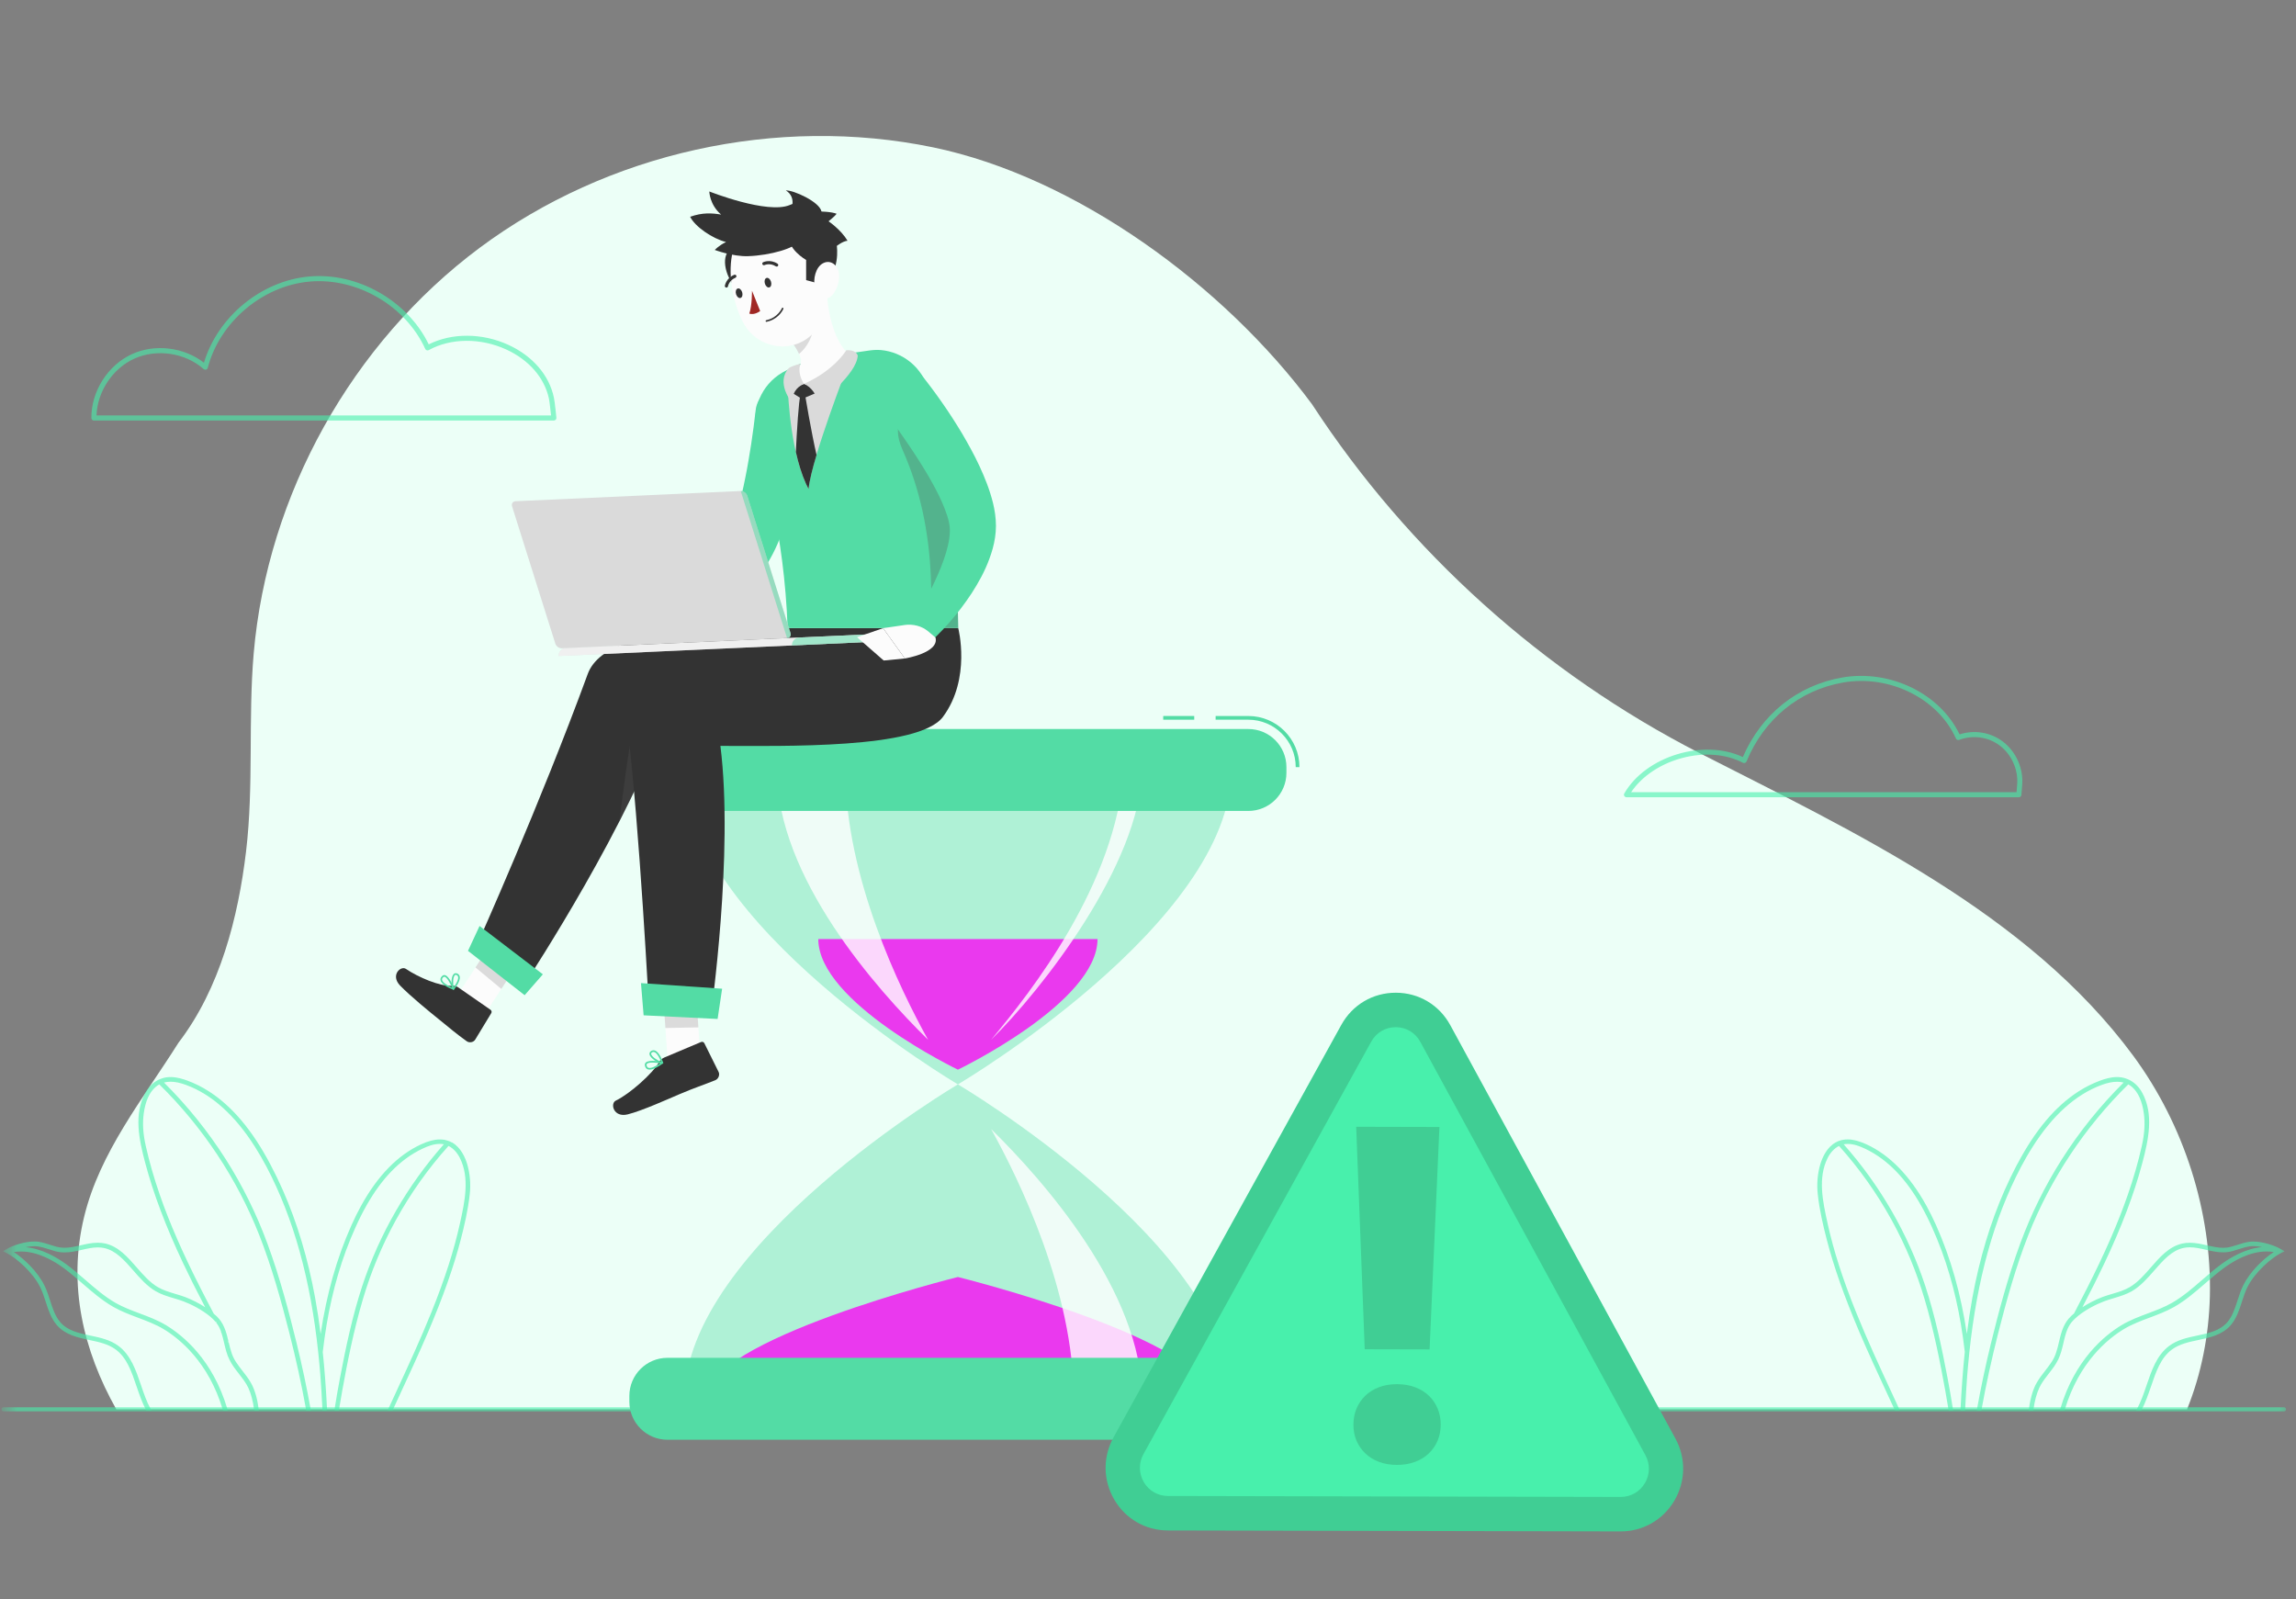 <svg width="201" height="140" viewBox="0 0 201 140" fill="none" xmlns="http://www.w3.org/2000/svg">
<rect x="0" y="0" width="201" height="140" fill="#808080" stroke="none"/>
<mask id="mask0_581_564" style="mask-type:alpha" maskUnits="userSpaceOnUse" x="0" y="0" width="201" height="140">
<rect x="0.5" width="200" height="140" fill="#D9D9D9"/>
</mask>
<g mask="url(#mask0_581_564)">
<path d="M191.461 123.37C192.722 120.252 193.374 116.891 193.461 113.473C193.634 106.109 191.215 98.483 186.766 92.44C177.513 79.894 162.282 72.82 148.77 65.919C135.109 58.918 123.304 48.312 114.901 35.452V35.444C107.167 24.976 94.158 15.485 81.693 12.9C68.015 10.07 53.199 13.355 41.995 21.69C30.802 30.028 23.414 43.292 22.209 57.202C21.714 62.964 22.226 68.793 21.541 74.535C20.856 80.281 19.279 86.513 15.622 91.284C12.502 96.229 8.738 100.867 7.368 106.507C5.904 112.509 7.303 118.255 10.18 123.37H191.461Z" fill="#ECFFF7"/>
<path d="M48.486 36.814H8.222C8.1 36.814 8 36.717 8 36.595C7.976 34.265 9.44 31.962 11.559 30.996C13.572 30.076 16.108 30.392 17.854 31.751C19.061 27.719 22.887 24.569 27.087 24.203C31.328 23.832 35.677 26.325 37.534 30.146C39.561 29.126 42.207 29.137 44.508 30.189C46.624 31.158 48.077 32.842 48.491 34.806C48.583 35.242 48.702 36.517 48.708 36.571C48.713 36.633 48.691 36.695 48.651 36.741C48.61 36.787 48.548 36.814 48.486 36.814ZM8.447 36.37H48.239C48.199 35.973 48.118 35.201 48.056 34.901C47.669 33.074 46.307 31.507 44.321 30.595C42.067 29.564 39.469 29.583 37.536 30.647C37.482 30.677 37.417 30.682 37.36 30.663C37.301 30.644 37.255 30.601 37.228 30.544C35.509 26.769 31.263 24.29 27.125 24.647C22.99 25.007 19.234 28.181 18.189 32.197C18.17 32.273 18.114 32.333 18.041 32.354C17.967 32.376 17.886 32.36 17.829 32.308C16.211 30.877 13.71 30.506 11.746 31.402C9.849 32.268 8.517 34.289 8.45 36.373L8.447 36.37Z" fill="#48F0AC" fill-opacity="0.6"/>
<path d="M176.742 69.79H142.389C142.311 69.79 142.238 69.747 142.197 69.679C142.156 69.612 142.156 69.525 142.197 69.457C144.086 66.186 149.155 64.656 152.573 66.272C154.196 62.529 157.349 59.999 161.26 59.312C165.452 58.576 169.833 60.705 171.546 64.286C172.861 63.869 174.271 64.102 175.351 64.927C176.493 65.799 177.154 67.287 177.029 68.721L176.961 69.587C176.953 69.704 176.856 69.793 176.74 69.793L176.742 69.79ZM142.79 69.347H176.537L176.588 68.683C176.699 67.395 176.109 66.061 175.083 65.279C174.071 64.508 172.734 64.316 171.508 64.77C171.4 64.811 171.276 64.759 171.23 64.651C169.66 61.141 165.408 59.036 161.341 59.75C157.506 60.424 154.429 62.944 152.895 66.662C152.87 66.719 152.824 66.765 152.765 66.786C152.705 66.808 152.64 66.803 152.586 66.775C149.477 65.149 144.76 66.426 142.795 69.347H142.79Z" fill="#48F0AC" fill-opacity="0.6"/>
<path d="M39.563 100.015C39.52 99.99 39.476 99.966 39.436 99.95C39.373 99.917 39.292 99.879 39.211 99.86C38.992 99.784 38.754 99.747 38.507 99.747C38.028 99.747 37.493 99.887 36.867 100.174C34.835 101.105 33.062 102.918 31.607 105.562C31.32 106.082 31.046 106.637 30.767 107.256C29.482 110.133 28.597 113.254 28.069 116.769C27.934 115.695 27.772 114.628 27.585 113.594C26.96 110.187 26.013 107.024 24.765 104.196C24.419 103.416 24.059 102.667 23.674 101.941C22.091 98.943 20.329 96.848 18.286 95.536C17.691 95.154 17.06 94.838 16.411 94.599C16.013 94.453 15.485 94.285 14.939 94.285C14.876 94.285 14.812 94.285 14.749 94.291C14.487 94.307 14.23 94.372 13.992 94.475C13.916 94.502 13.837 94.54 13.764 94.583C13.339 94.816 12.979 95.189 12.725 95.657C11.697 97.53 12.162 99.744 12.725 101.849C13.442 104.534 14.525 107.389 16.032 110.582C16.568 111.716 17.166 112.915 17.959 114.433C17.418 114.084 16.793 113.765 16.2 113.54C15.905 113.432 15.604 113.34 15.323 113.259L15.277 113.245C14.784 113.097 14.276 112.942 13.826 112.68C13.12 112.271 12.536 111.6 11.97 110.953C11.18 110.044 10.36 109.105 9.199 108.853C8.993 108.81 8.782 108.788 8.557 108.788C8.035 108.788 7.537 108.902 7.023 109.021C6.547 109.129 6.095 109.229 5.64 109.229C5.399 109.229 5.175 109.2 4.958 109.143C4.777 109.094 4.595 109.037 4.42 108.978C4.081 108.869 3.735 108.758 3.375 108.704C3.256 108.688 3.129 108.68 2.999 108.68C2.176 108.68 1.131 109.013 0.569 109.348L0.263 109.535L0.585 109.695C1.37 110.093 2.844 111.316 3.521 112.685C3.71 113.069 3.851 113.489 4.014 113.995C4.246 114.707 4.487 115.443 4.988 116.014C5.735 116.866 6.844 117.099 7.827 117.305C8.639 117.475 9.48 117.651 10.143 118.146C11.109 118.866 11.526 120.089 11.964 121.388C12.197 122.065 12.435 122.766 12.771 123.407L12.795 123.456H13.25L13.177 123.323C12.828 122.685 12.582 121.96 12.346 121.261C11.908 119.968 11.453 118.631 10.381 117.83C9.651 117.28 8.763 117.096 7.902 116.915C6.893 116.701 5.94 116.498 5.285 115.754C4.834 115.232 4.614 114.555 4.376 113.816C4.235 113.378 4.089 112.926 3.881 112.512C3.283 111.31 2.119 110.201 1.21 109.605C1.416 109.573 1.624 109.557 1.838 109.557C3.31 109.557 4.701 110.358 5.61 111.032C6.17 111.446 6.709 111.914 7.231 112.366C8.07 113.094 8.939 113.843 9.921 114.406C10.611 114.799 11.361 115.08 12.086 115.354C12.844 115.638 13.629 115.933 14.327 116.352C15.723 117.194 18.251 119.229 19.501 123.397L19.52 123.459H19.937L19.905 123.345C18.625 119.007 15.991 116.888 14.538 116.008C13.807 115.567 13.004 115.267 12.23 114.977C11.521 114.712 10.787 114.436 10.124 114.06C9.177 113.519 8.325 112.78 7.499 112.065C6.971 111.608 6.425 111.135 5.854 110.712C4.977 110.063 3.664 109.3 2.233 109.178C2.509 109.121 2.771 109.091 3.004 109.091C3.115 109.091 3.223 109.097 3.323 109.113C3.64 109.159 3.962 109.262 4.298 109.367C4.487 109.43 4.674 109.489 4.863 109.538C5.115 109.605 5.372 109.638 5.651 109.638C6.17 109.638 6.668 109.524 7.18 109.408C7.656 109.3 8.105 109.197 8.56 109.197C8.758 109.197 8.939 109.216 9.12 109.254C10.151 109.478 10.893 110.328 11.675 111.224C12.262 111.898 12.871 112.593 13.634 113.037C14.121 113.318 14.657 113.481 15.171 113.635L15.328 113.681C15.572 113.754 15.824 113.83 16.064 113.922C16.725 114.171 17.683 114.653 18.397 115.248C18.581 115.402 18.746 115.562 18.898 115.741L18.966 115.684L18.925 115.778C19.096 115.992 19.236 116.252 19.345 116.544L19.35 116.642H19.374C19.463 116.904 19.529 117.18 19.599 117.47L19.623 117.57C19.745 118.1 19.864 118.577 20.078 119.01C20.302 119.478 20.63 119.897 20.919 120.265L20.968 120.33C21.179 120.604 21.398 120.885 21.596 121.221C21.648 121.307 21.691 121.394 21.748 121.51C21.975 122 22.145 122.647 22.243 123.378L22.254 123.456H22.657L22.643 123.356C22.605 123.061 22.562 122.807 22.514 122.579C22.408 122.098 22.275 121.683 22.118 121.348C22.108 121.324 22.099 121.305 22.075 121.256C22.04 121.188 22.005 121.121 21.956 121.037C21.948 121.018 21.937 120.996 21.926 120.985C21.721 120.636 21.466 120.309 21.239 120.019C21.147 119.9 21.052 119.781 20.963 119.659C20.73 119.356 20.562 119.094 20.435 118.837C20.354 118.669 20.292 118.501 20.24 118.322C20.151 118.06 20.086 117.781 20.016 117.483L19.929 117.502L19.997 117.41C19.853 116.801 19.672 116.044 19.188 115.462C19.049 115.297 18.882 115.134 18.714 115.002C18.332 114.287 17.959 113.562 17.591 112.839C15.991 109.695 14.847 107.07 13.983 104.577C13.469 103.089 13.069 101.692 12.76 100.31C12.519 99.232 12.465 98.326 12.587 97.452C12.73 96.41 13.071 95.641 13.602 95.17C13.713 95.076 13.824 94.994 13.945 94.927C17.74 98.648 20.76 103.202 22.689 108.101C23.812 110.948 24.619 113.9 25.325 116.666C25.913 118.966 26.405 121.229 26.792 123.383L26.806 123.456H27.212L27.193 123.351C26.854 121.467 26.443 119.521 25.964 117.567C25.32 114.942 24.513 111.857 23.407 108.853C22.454 106.263 21.228 103.784 19.764 101.481C18.224 99.059 16.405 96.799 14.357 94.764C14.533 94.718 14.725 94.694 14.925 94.694C15.328 94.694 15.791 94.789 16.294 94.978C18.543 95.809 20.57 97.628 22.319 100.391C22.67 100.943 23.017 101.541 23.347 102.166C25.707 106.672 27.184 111.982 27.861 118.406C27.896 118.75 27.931 119.094 27.964 119.448L28.045 120.384C28.11 121.256 28.169 122.203 28.226 123.369L28.232 123.453H28.543L28.635 123.429L28.63 123.334C28.535 121.481 28.413 119.843 28.256 118.355C28.632 115.08 29.295 112.182 30.28 109.497C30.546 108.777 30.83 108.087 31.122 107.44C32.359 104.686 33.788 102.729 35.493 101.454C35.972 101.097 36.472 100.797 36.978 100.558C37.447 100.339 37.955 100.136 38.513 100.136C38.629 100.136 38.743 100.147 38.856 100.171C35.679 103.752 33.214 108.028 31.723 112.544C30.843 115.213 30.262 118.006 29.764 120.625C29.609 121.437 29.452 122.328 29.29 123.348L29.274 123.451H29.672L29.682 123.375C29.772 122.828 29.864 122.284 29.961 121.74C30.394 119.337 30.949 116.506 31.766 113.746C32.467 111.359 33.433 109.034 34.635 106.842C35.926 104.491 37.482 102.293 39.263 100.315C39.658 100.51 39.996 100.862 40.242 101.335C41.146 103.097 40.683 105.2 40.275 107.056L40.261 107.113C39.731 109.503 38.938 111.968 37.769 114.869C36.797 117.278 35.688 119.675 34.613 121.995L33.942 123.448H34.375L35 122.098C35.828 120.309 36.686 118.458 37.474 116.615C38.802 113.497 39.712 110.918 40.34 108.499C40.645 107.316 40.975 105.92 41.124 104.539C41.222 103.638 41.143 102.729 40.9 101.909C40.71 101.278 40.326 100.437 39.566 100.004L39.563 100.015Z" fill="#48F0AC" fill-opacity="0.6"/>
<path d="M199.66 109.34C199.124 109.018 198.079 108.685 197.259 108.685C197.129 108.685 197.002 108.693 196.883 108.71C196.526 108.764 196.18 108.875 195.839 108.983C195.663 109.04 195.481 109.097 195.3 109.145C195.081 109.205 194.859 109.232 194.618 109.232C194.161 109.232 193.711 109.129 193.203 109.016C192.721 108.905 192.223 108.791 191.701 108.791C191.473 108.791 191.265 108.813 191.059 108.856C189.896 109.108 189.078 110.047 188.288 110.956C187.723 111.605 187.138 112.274 186.432 112.682C185.985 112.945 185.474 113.099 184.981 113.245L184.935 113.259C184.654 113.34 184.351 113.432 184.058 113.54C183.466 113.765 182.843 114.084 182.302 114.433C183.095 112.915 183.693 111.716 184.229 110.582C185.736 107.392 186.819 104.537 187.536 101.849C188.099 99.744 188.564 97.53 187.536 95.657C187.281 95.187 186.921 94.816 186.499 94.583C186.429 94.54 186.35 94.502 186.275 94.475C186.031 94.369 185.774 94.307 185.512 94.291C185.447 94.285 185.384 94.285 185.322 94.285C184.773 94.285 184.248 94.453 183.847 94.599C183.2 94.84 182.57 95.154 181.972 95.536C179.929 96.848 178.164 98.943 176.597 101.92L176.57 101.955L176.565 101.966C176.197 102.667 175.837 103.414 175.49 104.193C174.245 107.021 173.296 110.185 172.67 113.592C172.484 114.626 172.321 115.692 172.186 116.766C171.661 113.251 170.776 110.13 169.491 107.254C169.212 106.637 168.938 106.082 168.652 105.56C167.193 102.916 165.423 101.102 163.391 100.171C162.763 99.885 162.227 99.744 161.751 99.744C161.502 99.744 161.266 99.782 161.052 99.855C160.985 99.871 160.914 99.901 160.828 99.944C160.779 99.963 160.736 99.987 160.692 100.012C159.932 100.445 159.548 101.286 159.358 101.917C159.112 102.737 159.036 103.646 159.134 104.548C159.283 105.922 159.599 107.262 159.919 108.507C160.546 110.926 161.456 113.505 162.784 116.623C163.572 118.466 164.43 120.317 165.261 122.108L165.883 123.453H166.316L165.645 122.003C164.571 119.684 163.461 117.286 162.489 114.875C161.32 111.973 160.527 109.508 159.997 107.118L159.986 107.062C159.578 105.205 159.112 103.1 160.016 101.338C160.262 100.864 160.598 100.512 160.996 100.318C162.776 102.296 164.332 104.493 165.623 106.845C166.825 109.037 167.788 111.359 168.492 113.751C169.312 116.509 169.864 119.34 170.297 121.743C170.394 122.287 170.486 122.831 170.576 123.378L170.587 123.453H170.984L170.968 123.351C170.806 122.338 170.652 121.448 170.495 120.628C169.999 118.011 169.417 115.218 168.538 112.547C167.047 108.03 164.584 103.755 161.404 100.174C161.518 100.15 161.637 100.139 161.764 100.139C162.305 100.139 162.814 100.342 163.282 100.561C163.788 100.799 164.289 101.102 164.768 101.457C166.473 102.732 167.902 104.688 169.139 107.443C169.431 108.09 169.715 108.78 169.98 109.5C170.968 112.185 171.631 115.08 172.005 118.339C171.848 119.846 171.726 121.481 171.631 123.361L171.626 123.456H172.032L172.037 123.372C172.094 122.217 172.151 121.267 172.218 120.387L172.3 119.445C172.332 119.094 172.367 118.75 172.402 118.398C173.079 111.982 174.557 106.675 176.916 102.169C177.247 101.544 177.59 100.945 177.945 100.393C179.693 97.633 181.723 95.812 183.972 94.981C184.478 94.791 184.938 94.697 185.341 94.697C185.541 94.697 185.731 94.721 185.909 94.767C183.858 96.802 182.039 99.062 180.502 101.484C179.038 103.784 177.812 106.263 176.86 108.853C175.753 111.857 174.946 114.945 174.302 117.567C173.823 119.524 173.412 121.47 173.074 123.351L173.055 123.456H173.461L173.474 123.383C173.858 121.232 174.354 118.972 174.938 116.666C175.645 113.9 176.451 110.948 177.574 108.101C179.504 103.202 182.527 98.648 186.318 94.927C186.44 94.994 186.551 95.073 186.662 95.168C187.192 95.641 187.533 96.407 187.677 97.452C187.798 98.326 187.744 99.232 187.503 100.31C187.195 101.692 186.794 103.089 186.28 104.577C185.417 107.072 184.269 109.697 182.673 112.839C182.305 113.562 181.931 114.287 181.571 114.975C181.379 115.134 181.214 115.297 181.076 115.462C180.589 116.044 180.41 116.799 180.259 117.44L180.242 117.51C180.18 117.781 180.113 118.06 180.023 118.325C179.972 118.501 179.91 118.669 179.828 118.834C179.701 119.094 179.533 119.356 179.298 119.659C179.209 119.778 179.117 119.897 179.025 120.016C178.8 120.303 178.546 120.631 178.345 120.972C178.329 120.993 178.316 121.018 178.297 121.056C178.256 121.126 178.215 121.204 178.169 121.291C178.161 121.307 178.153 121.326 178.148 121.342C177.988 121.681 177.856 122.098 177.75 122.579C177.699 122.812 177.655 123.066 177.62 123.356L177.607 123.456H178.01L178.021 123.378C178.115 122.647 178.289 122 178.529 121.483C178.573 121.391 178.616 121.307 178.665 121.223L178.689 121.183C178.862 120.885 179.081 120.604 179.293 120.33L179.344 120.263C179.634 119.895 179.961 119.475 180.186 119.007C180.399 118.571 180.518 118.098 180.638 117.575L180.662 117.47C180.732 117.172 180.8 116.893 180.889 116.625L180.911 116.566C181.027 116.244 181.165 115.984 181.336 115.77L181.379 115.716C181.52 115.554 181.682 115.394 181.866 115.243C182.581 114.645 183.541 114.166 184.202 113.917C184.443 113.825 184.694 113.749 184.938 113.676L185.097 113.627C185.612 113.47 186.147 113.31 186.635 113.029C187.398 112.585 188.007 111.89 188.594 111.216C189.379 110.317 190.118 109.47 191.149 109.246C191.327 109.208 191.511 109.189 191.709 109.189C192.163 109.189 192.613 109.292 193.119 109.405C193.6 109.516 194.098 109.63 194.618 109.63C194.897 109.63 195.154 109.597 195.406 109.53C195.595 109.481 195.782 109.421 195.996 109.351C196.307 109.254 196.629 109.151 196.945 109.105C197.046 109.089 197.154 109.083 197.265 109.083C197.498 109.083 197.76 109.113 198.033 109.17C196.602 109.292 195.289 110.055 194.412 110.704C193.841 111.126 193.295 111.6 192.764 112.06C191.939 112.775 191.086 113.513 190.139 114.055C189.479 114.431 188.745 114.707 188.036 114.972C187.26 115.262 186.459 115.562 185.728 116.003C184.272 116.88 181.642 119.002 180.362 123.34L180.326 123.453H180.743L180.762 123.391C182.012 119.223 184.54 117.188 185.936 116.347C186.632 115.927 187.417 115.632 188.18 115.348C188.902 115.078 189.652 114.796 190.342 114.404C191.325 113.843 192.193 113.091 193.032 112.363C193.554 111.911 194.093 111.443 194.653 111.029C195.563 110.355 196.956 109.554 198.426 109.554C198.637 109.554 198.848 109.57 199.054 109.603C198.144 110.198 196.981 111.308 196.385 112.509C196.177 112.926 196.031 113.381 195.882 113.838C195.649 114.555 195.43 115.232 194.981 115.754C194.326 116.498 193.373 116.701 192.358 116.915C191.5 117.094 190.615 117.28 189.885 117.83C188.813 118.634 188.358 119.97 187.92 121.261C187.682 121.962 187.436 122.687 187.087 123.323L187.013 123.456H187.468L187.492 123.407C187.825 122.769 188.066 122.068 188.302 121.386C188.74 120.092 189.154 118.869 190.123 118.149C190.786 117.654 191.625 117.478 192.44 117.307C193.422 117.102 194.531 116.869 195.278 116.017C195.779 115.446 196.02 114.712 196.25 114.003L196.263 113.96C196.412 113.492 196.553 113.072 196.742 112.688C197.422 111.319 198.897 110.093 199.679 109.697L200.001 109.538L199.665 109.338L199.66 109.34Z" fill="#48F0AC" fill-opacity="0.6"/>
<path d="M200.128 123.37C200.128 123.47 200.05 123.549 199.955 123.549H0.302C0.207 123.549 0.128 123.468 0.128 123.37C0.128 123.322 0.147 123.276 0.18 123.243C0.212 123.211 0.256 123.192 0.302 123.192H199.955C200.05 123.192 200.128 123.273 200.128 123.37Z" fill="#48F0AC" fill-opacity="0.6"/>
<path opacity="0.4" d="M83.857 94.927C83.857 94.927 59.92 109.06 59.92 122.45H107.797C107.797 109.06 83.86 94.927 83.86 94.927H83.857Z" fill="#53DCA5"/>
<path opacity="0.8" d="M83.857 111.789C83.857 111.789 61.754 117.264 61.754 122.45H105.96C105.96 117.264 83.857 111.789 83.857 111.789Z" fill="#F90CF4"/>
<path opacity="0.8" d="M86.763 98.832C91.254 103.249 99.993 113.046 99.993 122.453H94.003C94.003 113.046 89.219 103.252 86.763 98.832Z" fill="white"/>
<path opacity="0.4" d="M83.857 94.927C83.857 94.927 59.92 80.794 59.92 67.404H107.797C107.797 80.794 83.86 94.927 83.86 94.927H83.857Z" fill="#53DCA5"/>
<path opacity="0.8" d="M83.857 93.637C83.857 93.637 71.636 87.767 71.636 82.204H96.081C96.081 87.767 83.86 93.637 83.86 93.637H83.857Z" fill="#F90CF4"/>
<path opacity="0.8" d="M81.248 91.025C76.757 86.608 68.018 76.811 68.018 67.404H74.007C74.007 76.811 78.792 86.605 81.248 91.025Z" fill="white"/>
<path opacity="0.8" d="M86.763 91.025C91.254 86.608 99.775 75.68 99.993 67.404H98.394C97.645 77.488 90.316 86.748 86.763 91.025Z" fill="white"/>
<path d="M104.547 62.678H101.833V63.003H104.547V62.678Z" fill="#53DCA5"/>
<path d="M113.758 67.153H113.432C113.432 64.866 111.573 63.003 109.283 63.003H106.42V62.678H109.283C111.752 62.678 113.758 64.684 113.758 67.153Z" fill="#53DCA5"/>
<path d="M109.283 63.818H58.432C56.59 63.818 55.096 65.311 55.096 67.153V67.655C55.096 69.497 56.59 70.99 58.432 70.99H109.283C111.125 70.99 112.618 69.497 112.618 67.655V67.153C112.618 65.311 111.125 63.818 109.283 63.818Z" fill="#53DCA5"/>
<path d="M109.283 118.864H58.432C56.59 118.864 55.096 120.357 55.096 122.199V122.7C55.096 124.543 56.59 126.036 58.432 126.036H109.283C111.125 126.036 112.618 124.543 112.618 122.7V122.199C112.618 120.357 111.125 118.864 109.283 118.864Z" fill="#53DCA5"/>
<path d="M41.882 89.647L39.674 87.686L43.439 81.904L45.644 83.865L41.882 89.647Z" fill="#FCFCFC"/>
<path d="M40.13 86.445L42.938 88.393C43.038 88.464 43.068 88.588 43.006 88.692L41.602 91.008C41.456 91.249 41.087 91.317 40.856 91.148C39.889 90.454 39.517 90.116 38.348 89.171C37.628 88.591 35.912 87.194 35.026 86.275C34.16 85.376 35.075 84.507 35.534 84.816C36.619 85.552 38.505 86.36 39.596 86.298C39.791 86.285 39.983 86.341 40.133 86.445H40.13Z" fill="#333333"/>
<path opacity="0.2" d="M45.644 83.865L43.436 81.904L41.625 84.689L43.889 86.569L45.644 83.865Z" fill="#555555"/>
<path d="M68.112 54.984C68.112 54.984 53.292 53.971 51.455 58.994C47.276 70.41 41.84 82.527 41.84 82.527L46.221 85.686C46.221 85.686 55.458 71.57 58.263 62.502C63.962 63.886 74.268 65.068 77.587 61.257C80.421 58.007 78.3 54.981 78.3 54.981H68.112V54.984Z" fill="#333333"/>
<path opacity="0.3" d="M55.416 63.863C55.071 65.254 54.549 69.25 54.224 71.898C54.94 70.504 55.627 69.091 56.243 67.71L55.416 63.863Z" fill="#555555"/>
<path d="M45.928 87.119L40.97 83.237L41.983 81.061L47.524 85.292L45.928 87.119Z" fill="#53DCA5"/>
<path d="M38.941 86.266C39.172 86.425 39.459 86.556 39.67 86.637C39.697 86.647 39.726 86.64 39.745 86.621C39.765 86.601 39.772 86.572 39.762 86.546C39.719 86.435 39.348 85.461 38.96 85.367C38.869 85.344 38.785 85.367 38.71 85.439C38.589 85.549 38.54 85.673 38.563 85.807C38.596 85.973 38.749 86.129 38.941 86.263V86.266ZM39.566 86.442C39.058 86.22 38.739 85.979 38.7 85.781C38.684 85.699 38.719 85.621 38.804 85.543C38.843 85.507 38.882 85.494 38.925 85.507C39.133 85.556 39.403 86.054 39.566 86.442Z" fill="#53DCA5"/>
<path d="M39.654 86.631C39.654 86.631 39.674 86.64 39.687 86.644C39.71 86.644 39.736 86.637 39.752 86.618C39.775 86.588 40.332 85.908 40.247 85.491C40.224 85.377 40.159 85.292 40.055 85.237C39.931 85.171 39.811 85.181 39.723 85.266C39.475 85.497 39.488 86.279 39.632 86.601C39.638 86.614 39.645 86.624 39.654 86.631ZM40.016 85.38C40.065 85.412 40.094 85.458 40.107 85.517C40.156 85.767 39.892 86.191 39.719 86.425C39.628 86.09 39.658 85.523 39.817 85.37C39.846 85.341 39.895 85.315 39.986 85.364C39.996 85.37 40.006 85.373 40.016 85.38Z" fill="#53DCA5"/>
<path d="M61.353 93.067L58.504 93.637L57.976 86.002L60.871 86.093L61.353 93.067Z" fill="#FCFCFC"/>
<path d="M58.116 92.591L61.367 91.22C61.484 91.171 61.608 91.213 61.663 91.328L62.907 93.832C63.038 94.093 62.891 94.451 62.617 94.562C61.477 95.021 60.911 95.181 59.481 95.787C58.601 96.158 56.233 97.233 54.953 97.552C53.703 97.861 53.396 96.594 53.911 96.347C55.129 95.76 57.145 93.972 57.693 92.985C57.79 92.806 57.943 92.669 58.116 92.598V92.591Z" fill="#333333"/>
<path d="M57.302 93.529C57.569 93.415 57.842 93.236 58.028 93.099C58.051 93.083 58.064 93.054 58.057 93.024C58.051 92.995 58.028 92.976 58.002 92.969C57.881 92.943 56.826 92.731 56.533 93.018C56.465 93.083 56.438 93.174 56.458 93.275C56.487 93.441 56.569 93.555 56.696 93.604C56.859 93.669 57.08 93.624 57.302 93.529ZM57.803 93.08C57.331 93.402 56.94 93.546 56.751 93.471C56.673 93.438 56.624 93.366 56.601 93.249C56.592 93.194 56.601 93.155 56.637 93.122C56.797 92.966 57.38 93.008 57.806 93.08H57.803Z" fill="#53DCA5"/>
<path d="M58.015 93.109C58.015 93.109 58.035 93.096 58.044 93.09C58.061 93.07 58.067 93.044 58.057 93.021C58.044 92.985 57.758 92.126 57.347 91.969C57.236 91.927 57.126 91.937 57.022 91.995C56.895 92.067 56.839 92.178 56.862 92.301C56.927 92.643 57.614 93.067 57.976 93.116C57.989 93.116 58.002 93.116 58.015 93.109ZM57.126 92.103C57.181 92.08 57.236 92.08 57.295 92.103C57.539 92.197 57.764 92.663 57.872 92.94C57.53 92.832 57.051 92.497 57.005 92.272C56.995 92.23 56.999 92.174 57.093 92.119C57.103 92.112 57.113 92.109 57.123 92.103H57.126Z" fill="#53DCA5"/>
<path opacity="0.2" d="M60.871 86.096L57.976 86.005L58.253 89.992L61.139 89.936L60.871 86.096Z" fill="#555555"/>
<path d="M75.31 54.984C75.31 54.984 54.129 56.987 54.901 63.361C56.015 72.556 56.829 88.656 56.829 88.656L62.226 88.868C62.226 88.868 64.249 74.713 63.067 65.296C68.549 65.296 80.453 65.583 82.551 62.752C85.04 59.391 83.886 54.984 83.886 54.984H75.314H75.31Z" fill="#333333"/>
<path d="M62.822 89.2L56.344 88.881L56.113 86.061L63.217 86.552L62.822 89.2Z" fill="#53DCA5"/>
<path d="M70.61 36.317C70.565 36.9 70.513 37.418 70.444 37.962C70.376 38.499 70.301 39.037 70.219 39.571C70.06 40.643 69.848 41.711 69.607 42.783C69.353 43.851 69.07 44.923 68.695 45.998C68.314 47.072 67.891 48.157 67.22 49.258C66.878 49.808 66.48 50.369 65.907 50.913C65.754 51.059 65.62 51.163 65.49 51.268C65.357 51.378 65.22 51.47 65.086 51.564C64.816 51.753 64.546 51.919 64.275 52.069C63.191 52.668 62.112 53.075 61.034 53.395C60.497 53.557 59.959 53.694 59.419 53.812C58.881 53.932 58.344 54.036 57.803 54.121C56.722 54.294 55.663 54.411 54.543 54.447C53.927 54.466 53.413 53.984 53.39 53.368C53.373 52.864 53.696 52.424 54.152 52.274L54.194 52.261C56.096 51.629 58.047 50.945 59.803 50.124C60.679 49.711 61.516 49.261 62.207 48.763C62.38 48.639 62.539 48.512 62.689 48.385C62.761 48.323 62.839 48.261 62.897 48.196C62.963 48.131 63.031 48.066 63.063 48.03C63.233 47.838 63.435 47.532 63.614 47.18C63.982 46.467 64.305 45.587 64.562 44.675C64.826 43.76 65.054 42.806 65.243 41.835C65.445 40.864 65.601 39.877 65.76 38.884C65.913 37.9 66.041 36.871 66.151 35.926L66.158 35.874C66.304 34.65 67.415 33.773 68.64 33.917C69.835 34.06 70.698 35.125 70.604 36.314L70.61 36.317Z" fill="#53DCA5"/>
<path d="M54.618 51.701L52.986 51.805L54.289 54.802C54.289 54.802 57.106 54.736 57.047 53.349L56.539 52.684C56.103 52.114 55.393 51.753 54.618 51.697V51.701Z" fill="#FCFCFC"/>
<path d="M51.204 52.043L52.611 54.801H54.289L52.983 51.805L51.204 52.043Z" fill="#FCFCFC"/>
<path d="M70.376 31.699L73.526 31.054L76.03 30.692C76.389 30.64 76.754 30.611 77.115 30.643C79.063 30.819 80.737 32.181 81.268 34.109C81.893 36.386 82.463 39.184 82.9 41.666C83.506 45.108 83.822 50.281 83.887 54.984H68.953C68.64 46.467 66.816 40.975 66.2 37.575C65.819 35.461 66.897 33.356 68.835 32.431L70.376 31.699Z" fill="#53DCA5"/>
<path d="M68.952 33.572C68.988 34.972 69.272 39.968 70.78 42.802C71.047 40.144 74.203 32.047 74.203 32.047L68.956 33.572H68.952Z" fill="#DADADA"/>
<path opacity="0.3" d="M83.235 44.001C83.229 43.949 83.222 43.897 83.216 43.844C83.206 43.763 83.196 43.685 83.186 43.607C83.17 43.48 83.154 43.356 83.138 43.232C83.121 43.115 83.105 42.998 83.089 42.884C83.072 42.77 83.056 42.659 83.04 42.548C83.027 42.457 83.014 42.362 82.997 42.271C82.965 42.063 82.932 41.861 82.896 41.665C82.789 41.056 82.672 40.424 82.551 39.789C82.548 39.77 82.545 39.753 82.541 39.737C82.418 39.102 82.291 38.457 82.154 37.822C82.154 37.809 82.147 37.793 82.144 37.78C82.085 37.509 82.027 37.239 81.968 36.972C81.945 36.871 81.922 36.77 81.9 36.672C81.861 36.499 81.822 36.327 81.779 36.154C81.747 36.017 81.714 35.884 81.685 35.75C81.678 35.724 81.672 35.695 81.665 35.666C81.535 35.128 81.401 34.607 81.265 34.112L79.001 32.92C79.261 33.92 79.509 35.021 79.743 36.148C79.463 36.294 79.222 36.474 79.001 36.679C78.46 37.164 78.48 38.19 79.02 39.402C80.561 42.854 81.32 46.61 81.483 50.388C81.548 51.922 81.594 53.476 81.613 54.984H83.883C83.828 51.255 83.62 47.229 83.235 44.004V44.001Z" fill="#555555"/>
<path d="M72.353 25.422L71.076 27.373L69.337 30.031C69.457 30.093 69.721 30.51 69.874 30.819C70.19 31.457 70.454 31.936 69.112 32.855C68.826 33.05 68.816 33.363 68.881 33.705C68.959 34.118 69.203 34.555 70.653 34.301C72.334 34.005 73.457 33.115 74.291 32.282C74.773 31.799 74.662 31.435 74.197 30.933C72.877 29.516 72.483 27.252 72.353 25.428V25.422Z" fill="#FCFCFC"/>
<path d="M69.278 34.343L70.203 34.923L71.701 34.288C71.337 33.959 70.933 33.682 70.382 33.607C69.946 33.734 69.6 34.018 69.281 34.343H69.278Z" fill="#333333"/>
<path d="M70.379 33.607C71.066 33.891 71.412 34.529 71.724 35.268C71.724 35.268 75.017 32.77 75.089 31.125C74.913 30.568 74.086 30.663 74.086 30.663C74.086 30.663 73.083 32.399 70.379 33.607Z" fill="#DADADA"/>
<path d="M70.379 33.607C69.692 33.891 69.334 34.503 69.334 35.239C69.334 35.239 67.868 33.519 69.06 32.22C69.334 32.024 70.083 31.835 70.083 31.835C70.083 31.835 69.724 32.548 70.379 33.604V33.607Z" fill="#DADADA"/>
<path d="M70.49 34.653H70.07C69.936 34.887 69.744 37.943 69.672 39.568C69.894 40.552 70.18 41.512 70.552 42.333C70.558 42.343 70.562 42.356 70.568 42.366C70.591 42.418 70.614 42.467 70.64 42.516C70.685 42.613 70.731 42.711 70.783 42.802C70.855 42.105 71.122 41.03 71.483 39.828C71.044 37.946 70.493 34.653 70.493 34.653H70.49Z" fill="#333333"/>
<path opacity="0.2" d="M69.763 29.376L70.829 27.484C70.851 27.529 70.877 27.585 70.9 27.64C70.985 27.842 71.066 28.096 71.128 28.366C71.324 29.207 70.672 30.409 69.952 30.982C69.923 30.927 69.897 30.874 69.868 30.819C69.734 30.542 69.506 30.181 69.376 30.063C69.363 30.05 69.347 30.037 69.334 30.031L69.76 29.379L69.763 29.376Z" fill="#555555"/>
<path d="M64.559 25.308C64.301 24.148 66.142 22.552 66.142 22.552L63.963 21.79C62.979 22.504 63.617 24.52 64.559 25.308Z" fill="#333333"/>
<path d="M71.9 21.973C72.415 24.862 72.858 26.523 71.79 28.376C70.18 31.164 66.392 30.832 65.034 28.181C64.588 27.309 64.22 26.178 64.054 25C63.767 22.958 64.088 20.777 65.663 19.572C68.109 17.703 71.386 19.08 71.9 21.969V21.973Z" fill="#FCFCFC"/>
<path d="M71.939 24.894L70.571 24.52V22.758C70.571 22.758 68.842 21.767 69.112 20.559C69.233 19.745 69.669 18.543 69.669 18.543C69.669 18.543 72.411 18.367 73.242 18.715C73.099 18.921 72.535 19.373 72.535 19.373C72.535 19.373 73.617 20.097 74.196 21.074C73.783 21.11 73.258 21.526 73.258 21.526C73.258 21.526 73.62 23.933 71.936 24.891L71.939 24.894Z" fill="#333333"/>
<path d="M68.793 16.667C69.799 17.295 69.216 18.458 69.216 18.458L71.91 18.517C71.767 17.667 69.431 16.624 68.793 16.67V16.667Z" fill="#333333"/>
<path d="M69.842 21.155C69.65 21.699 67.467 22.36 65.48 22.425C64.142 22.468 62.575 21.881 62.575 21.881C62.575 21.881 62.927 21.487 63.562 21.188C62.36 20.888 60.836 19.833 60.419 18.976C61.507 18.592 62.327 18.65 63.129 18.784C62.112 17.914 62.096 16.761 62.096 16.761C62.096 16.761 67.187 18.781 69.148 17.944C71.281 17.032 72.897 18.742 71.496 20.044C70.096 21.347 69.838 21.152 69.838 21.152L69.842 21.155Z" fill="#333333"/>
<path d="M73.457 24.064C73.49 24.758 73.226 25.402 72.874 25.823C72.343 26.451 71.526 25.95 71.337 25.165C71.167 24.458 71.386 23.367 72.083 23.028C72.767 22.696 73.421 23.272 73.457 24.064Z" fill="#FCFCFC"/>
<path d="M67.493 24.647C67.568 24.872 67.509 25.1 67.363 25.155C67.216 25.21 67.037 25.067 66.966 24.842C66.891 24.618 66.949 24.39 67.096 24.334C67.242 24.279 67.421 24.422 67.493 24.647Z" fill="#333333"/>
<path d="M64.969 25.572C65.044 25.797 64.985 26.025 64.839 26.08C64.692 26.135 64.513 25.992 64.441 25.767C64.366 25.543 64.425 25.315 64.572 25.259C64.718 25.204 64.897 25.347 64.969 25.572Z" fill="#333333"/>
<path d="M65.832 25.451C65.832 25.451 65.849 26.722 65.598 27.451C66.05 27.617 66.549 27.227 66.549 27.227L65.832 25.451Z" fill="#A02724"/>
<path d="M67.379 28.096C68.265 27.79 68.568 27.067 68.581 27.031C68.594 26.995 68.581 26.956 68.542 26.94C68.506 26.924 68.467 26.94 68.451 26.979C68.448 26.989 68.102 27.813 67.079 28.034C67.04 28.041 67.018 28.08 67.027 28.119C67.034 28.158 67.073 28.181 67.112 28.171C67.207 28.151 67.294 28.125 67.379 28.096Z" fill="#333333"/>
<path d="M68.057 23.324C68.076 23.314 68.096 23.298 68.109 23.275C68.151 23.21 68.132 23.122 68.067 23.083C67.425 22.67 66.835 22.943 66.812 22.953C66.744 22.979 66.712 23.07 66.747 23.139C66.78 23.207 66.865 23.236 66.933 23.204C66.956 23.194 67.412 22.992 67.917 23.314C67.962 23.344 68.014 23.344 68.06 23.321L68.057 23.324Z" fill="#333333"/>
<path d="M64.471 24.2C64.471 24.178 64.471 24.155 64.461 24.132C64.431 24.06 64.35 24.028 64.278 24.057C63.572 24.35 63.461 24.989 63.458 25.015C63.438 25.086 63.497 25.161 63.572 25.174C63.647 25.187 63.718 25.135 63.731 25.06C63.734 25.034 63.829 24.546 64.383 24.314C64.431 24.295 64.461 24.249 64.467 24.2H64.471Z" fill="#333333"/>
<path d="M80.571 32.708C80.929 33.151 81.245 33.548 81.561 33.978C81.877 34.402 82.186 34.829 82.486 35.262C83.092 36.125 83.662 37.017 84.216 37.933C84.756 38.858 85.281 39.796 85.746 40.799C86.209 41.802 86.639 42.851 86.935 44.05C87.079 44.652 87.186 45.304 87.189 46.043C87.183 46.776 87.069 47.421 86.903 48.027C86.564 49.235 86.066 50.274 85.496 51.232C85.216 51.714 84.913 52.17 84.597 52.613C84.284 53.056 83.955 53.486 83.613 53.899C82.926 54.733 82.219 55.495 81.401 56.238C80.945 56.652 80.242 56.619 79.825 56.163C79.486 55.792 79.447 55.254 79.691 54.844L79.721 54.795C80.708 53.137 81.685 51.382 82.369 49.668C82.711 48.812 82.984 47.952 83.095 47.176C83.147 46.792 83.173 46.424 83.141 46.138C83.115 45.864 83.04 45.506 82.916 45.128C82.668 44.366 82.297 43.535 81.857 42.718C81.424 41.897 80.932 41.073 80.414 40.265C79.9 39.447 79.346 38.646 78.789 37.845L77.936 36.653C77.649 36.265 77.35 35.851 77.079 35.496L77.06 35.47C76.31 34.49 76.496 33.086 77.477 32.337C78.437 31.601 79.809 31.77 80.567 32.702L80.571 32.708Z" fill="#53DCA5"/>
<path d="M49.54 56.733L77.252 55.479C77.617 55.463 77.926 55.746 77.942 56.111L48.908 57.427C48.892 57.062 49.175 56.753 49.54 56.736V56.733Z" fill="#DADADA"/>
<g opacity="0.6">
<path d="M49.54 56.733L77.252 55.479C77.617 55.463 77.926 55.746 77.942 56.111L48.908 57.427C48.892 57.062 49.175 56.753 49.54 56.736V56.733Z" fill="white"/>
</g>
<path d="M45.13 43.877L64.845 42.984C65.086 42.975 65.344 43.157 65.418 43.395L69.203 55.407C69.278 55.645 69.145 55.847 68.904 55.86L49.188 56.752C48.947 56.762 48.69 56.58 48.615 56.342L44.83 44.33C44.755 44.092 44.889 43.89 45.13 43.877Z" fill="#DADADA"/>
<path opacity="0.5" d="M65.418 43.395L69.203 55.407C69.278 55.645 69.145 55.847 68.904 55.86L64.848 42.984C65.089 42.975 65.347 43.157 65.422 43.395H65.418Z" fill="#53DCA5"/>
<path opacity="0.5" d="M69.965 55.811L77.252 55.482C77.617 55.466 77.926 55.749 77.942 56.114L69.33 56.505C69.314 56.14 69.597 55.831 69.962 55.815L69.965 55.811Z" fill="#53DCA5"/>
<path d="M79.17 54.717L77.307 54.99L79.216 57.642C79.216 57.642 82.248 57.156 81.897 55.811L81.258 55.27C80.711 54.808 79.939 54.603 79.17 54.714V54.717Z" fill="#FCFCFC"/>
<path d="M75.027 55.782L77.362 57.821L79.216 57.642L77.307 54.99L75.027 55.782Z" fill="#FCFCFC"/>
<path d="M142.056 132.324L102.106 132.21C99.073 132.202 97.159 128.949 98.631 126.305L118.694 90.26C120.216 87.525 124.163 87.537 125.671 90.28L145.558 126.44C147.017 129.093 145.089 132.334 142.054 132.326L142.056 132.324Z" fill="#48F0AC"/>
<path d="M141.872 134.06L102.232 133.976C100.282 133.971 98.53 132.96 97.543 131.267C96.557 129.576 96.535 127.542 97.482 125.827L117.418 89.728C118.398 87.954 120.186 86.898 122.202 86.903C124.217 86.907 125.998 87.971 126.967 89.749L146.672 125.931C147.609 127.65 147.573 129.685 146.577 131.372C145.58 133.058 143.822 134.064 141.872 134.06ZM122.192 89.92C121.285 89.918 120.479 90.393 120.039 91.192L100.104 127.291C99.677 128.063 99.688 128.979 100.131 129.739C100.574 130.501 101.364 130.956 102.242 130.958L141.882 131.042C142.76 131.044 143.552 130.591 144.001 129.832C144.449 129.072 144.466 128.157 144.044 127.383L124.338 91.201C123.903 90.401 123.1 89.922 122.193 89.92L122.192 89.92Z" fill="#40CE94"/>
<path d="M118.483 124.706C118.485 124.196 118.576 123.725 118.759 123.293C118.941 122.862 119.199 122.487 119.532 122.171C119.864 121.855 120.262 121.609 120.729 121.433C121.195 121.256 121.72 121.169 122.304 121.169C122.888 121.171 123.415 121.261 123.888 121.44C124.361 121.618 124.762 121.867 125.092 122.184C125.422 122.501 125.676 122.878 125.858 123.31C126.038 123.743 126.128 124.215 126.126 124.725C126.124 125.234 126.032 125.701 125.849 126.126C125.666 126.552 125.409 126.922 125.077 127.237C124.745 127.553 124.342 127.799 123.867 127.976C123.394 128.151 122.865 128.24 122.281 128.238C121.697 128.236 121.173 128.146 120.709 127.968C120.244 127.791 119.847 127.542 119.516 127.223C119.186 126.906 118.931 126.534 118.75 126.11C118.57 125.685 118.481 125.216 118.483 124.706ZM125.151 118.127L119.473 118.114L118.726 98.639L126.013 98.656L125.151 118.127Z" fill="#40CE94"/>
</g>
</svg>
